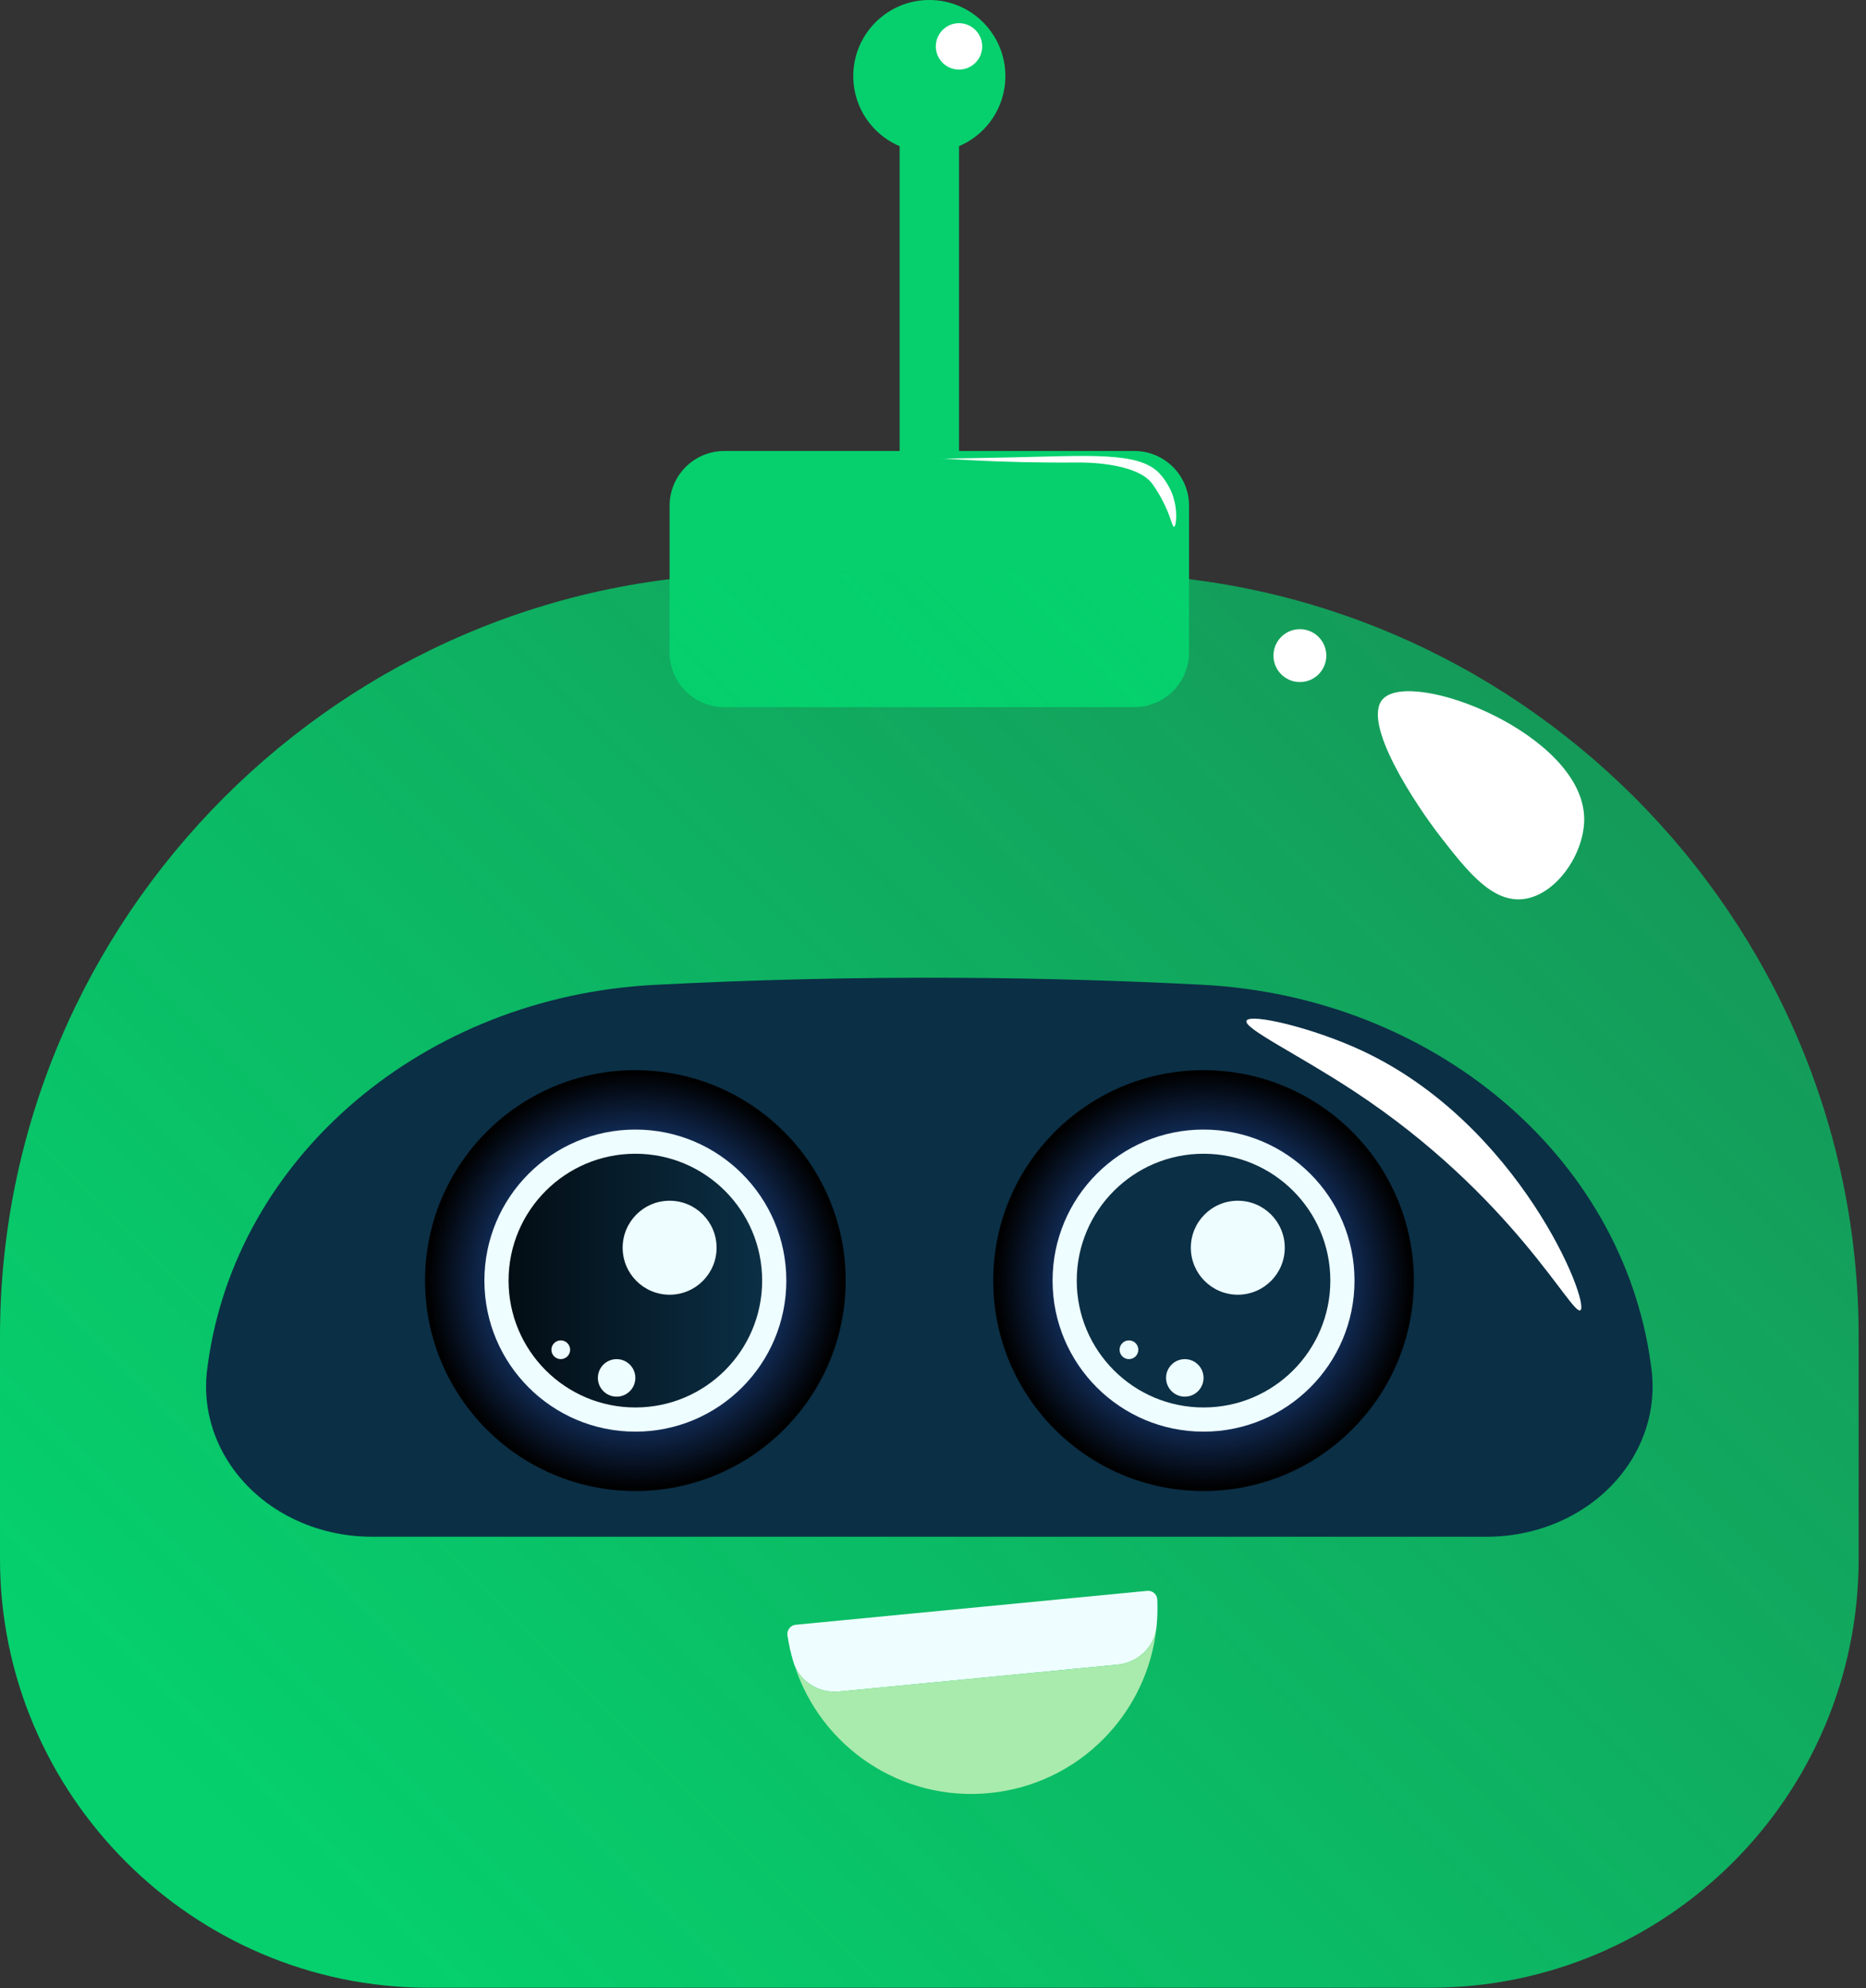 <svg width="154" height="164" viewBox="0 0 154 164" fill="none" xmlns="http://www.w3.org/2000/svg">
<rect x="0" y="0" width="154" height="164" fill="#333333" stroke="none"/>
<path d="M79.146 8.42H74.247V40.568H79.146V8.42Z" fill="url(#paint0_linear_48_2480)"/>
<path d="M93.614 58.326H59.78C57.285 58.326 55.263 56.304 55.263 53.809V41.717C55.263 39.222 57.285 37.2 59.78 37.2H93.614C96.109 37.2 98.131 39.222 98.131 41.717V53.809C98.13 56.304 96.108 58.326 93.614 58.326Z" fill="url(#paint1_linear_48_2480)"/>
<path d="M153.393 128.593C153.393 148.123 137.56 163.956 118.03 163.956H35.363C15.913 163.956 0 148.043 0 128.593V110.223C0 75.618 28.313 47.304 62.919 47.304H90.475C125.08 47.304 153.394 75.617 153.394 110.223L153.393 128.593Z" fill="url(#paint2_linear_48_2480)"/>
<path d="M129.266 125.244C127.259 126.236 125.009 126.756 122.723 126.756H30.671C28.385 126.756 26.135 126.236 24.128 125.244C19.198 122.807 16.416 117.886 17.112 112.838L17.163 112.471C19.522 95.372 35.008 82.226 53.994 81.238C62.027 80.82 70.457 80.604 79.25 80.655C86.138 80.695 92.796 80.897 99.207 81.227C118.265 82.209 133.865 95.303 136.233 112.467C136.25 112.59 136.267 112.714 136.284 112.837C136.979 117.886 134.196 122.807 129.266 125.244Z" fill="url(#paint3_linear_48_2480)"/>
<path d="M52.436 122.988C62.022 122.988 69.794 115.217 69.794 105.63C69.794 96.043 62.022 88.272 52.436 88.272C42.849 88.272 35.078 96.043 35.078 105.63C35.078 115.217 42.849 122.988 52.436 122.988Z" fill="url(#paint4_radial_48_2480)"/>
<path d="M52.436 118.089C59.316 118.089 64.895 112.511 64.895 105.63C64.895 98.749 59.316 93.171 52.436 93.171C45.555 93.171 39.977 98.749 39.977 105.63C39.977 112.511 45.555 118.089 52.436 118.089Z" fill="#EEFDFF"/>
<path d="M52.436 116.094C58.215 116.094 62.9 111.409 62.9 105.63C62.9 99.851 58.215 95.166 52.436 95.166C46.657 95.166 41.972 99.851 41.972 105.63C41.972 111.409 46.657 116.094 52.436 116.094Z" fill="url(#paint5_linear_48_2480)"/>
<path d="M59.139 102.918C59.139 105.059 57.404 106.794 55.263 106.794C53.122 106.794 51.387 105.058 51.387 102.918C51.387 100.778 53.122 99.042 55.263 99.042C57.404 99.042 59.139 100.778 59.139 102.918Z" fill="#EEFDFF"/>
<path d="M50.889 115.202C51.743 115.202 52.435 114.509 52.435 113.655C52.435 112.801 51.743 112.108 50.889 112.108C50.034 112.108 49.342 112.801 49.342 113.655C49.342 114.509 50.034 115.202 50.889 115.202Z" fill="#EEFDFF"/>
<path d="M47.053 111.334C47.053 111.761 46.707 112.107 46.28 112.107C45.853 112.107 45.507 111.761 45.507 111.334C45.507 110.907 45.853 110.561 46.28 110.561C46.707 110.561 47.053 110.908 47.053 111.334Z" fill="#EEFDFF"/>
<path d="M99.328 122.988C108.914 122.988 116.686 115.217 116.686 105.63C116.686 96.043 108.914 88.272 99.328 88.272C89.741 88.272 81.97 96.043 81.97 105.63C81.97 115.217 89.741 122.988 99.328 122.988Z" fill="url(#paint6_radial_48_2480)"/>
<path d="M99.328 118.089C106.209 118.089 111.787 112.511 111.787 105.63C111.787 98.749 106.209 93.171 99.328 93.171C92.447 93.171 86.869 98.749 86.869 105.63C86.869 112.511 92.447 118.089 99.328 118.089Z" fill="#EEFDFF"/>
<path d="M99.328 116.094C105.107 116.094 109.792 111.409 109.792 105.63C109.792 99.851 105.107 95.166 99.328 95.166C93.549 95.166 88.864 99.851 88.864 105.63C88.864 111.409 93.549 116.094 99.328 116.094Z" fill="url(#paint7_linear_48_2480)"/>
<path d="M106.032 102.918C106.032 105.059 104.296 106.794 102.156 106.794C100.016 106.794 98.279 105.058 98.279 102.918C98.279 100.778 100.015 99.042 102.156 99.042C104.297 99.042 106.032 100.778 106.032 102.918Z" fill="#EEFDFF"/>
<path d="M97.781 115.202C98.635 115.202 99.328 114.509 99.328 113.655C99.328 112.801 98.635 112.108 97.781 112.108C96.926 112.108 96.234 112.801 96.234 113.655C96.234 114.509 96.926 115.202 97.781 115.202Z" fill="#EEFDFF"/>
<path d="M93.945 111.334C93.945 111.761 93.599 112.107 93.172 112.107C92.745 112.107 92.399 111.761 92.399 111.334C92.399 110.907 92.745 110.561 93.172 110.561C93.599 110.561 93.945 110.908 93.945 111.334Z" fill="#EEFDFF"/>
<path d="M82.973 6.277C82.973 9.743 80.163 12.554 76.696 12.554C73.23 12.554 70.42 9.744 70.42 6.277C70.42 2.811 73.23 0 76.696 0C80.163 0 82.973 2.81 82.973 6.277Z" fill="url(#paint8_linear_48_2480)"/>
<path d="M81.06 3.827C81.06 4.884 80.203 5.74 79.146 5.74C78.089 5.74 77.232 4.883 77.232 3.827C77.232 2.77 78.089 1.913 79.146 1.913C80.203 1.914 81.06 2.77 81.06 3.827Z" fill="white"/>
<path d="M130.741 67.429C130.824 70.359 128.432 73.864 125.692 74.163C123.124 74.444 121.073 71.82 118.958 69.114C116.873 66.447 112.314 59.595 114.13 57.657C116.523 55.102 130.544 60.516 130.741 67.429Z" fill="white"/>
<path d="M107.279 56.259C108.483 56.259 109.46 55.282 109.46 54.078C109.46 52.873 108.483 51.897 107.279 51.897C106.074 51.897 105.098 52.873 105.098 54.078C105.098 55.282 106.074 56.259 107.279 56.259Z" fill="white"/>
<path d="M130.43 108.077C129.73 108.571 124.851 98.631 111.753 90.013C107.149 86.983 102.604 84.824 102.874 84.196C103.148 83.559 108.267 84.744 112.365 86.645C125.423 92.703 131.262 107.49 130.43 108.077Z" fill="white"/>
<path d="M96.89 43.454C96.734 43.476 96.634 42.559 95.87 41.142C95.87 41.142 95.513 40.479 95.105 39.917C93.79 38.107 89.332 38.147 88.982 38.15C82.039 38.21 77.575 37.77 77.577 37.812C77.578 37.847 80.834 37.781 83.22 37.733C89.951 37.596 93.961 37.234 95.68 39.037C96.393 39.785 96.752 40.759 96.752 40.759C97.238 42.081 97.076 43.427 96.89 43.454Z" fill="white"/>
<path d="M95.446 134.205C95.276 135.868 93.892 137.149 92.228 137.309L69.234 139.526C67.571 139.686 65.967 138.695 65.482 137.095C65.266 136.384 65.1 135.651 64.987 134.897C64.956 134.689 65.011 134.477 65.141 134.31C65.271 134.144 65.463 134.039 65.673 134.018L94.682 131.22C94.889 131.2 95.094 131.266 95.251 131.402C95.408 131.538 95.501 131.733 95.51 131.94C95.545 132.707 95.522 133.463 95.446 134.205Z" fill="#EEFDFF"/>
<path d="M95.447 134.207C94.712 141.335 89.045 147.195 81.642 147.902C74.34 148.609 67.745 144.081 65.577 137.376C66.156 138.809 67.662 139.682 69.233 139.525L92.233 137.311C93.895 137.146 95.273 135.869 95.447 134.207Z" fill="url(#paint9_linear_48_2480)"/>
<defs>
<linearGradient id="paint0_linear_48_2480" x1="66.712" y1="25.95" x2="81.409" y2="23.807" gradientUnits="userSpaceOnUse">
<stop offset="0.04" stop-color="#05D06D"/>
<stop offset="1" stop-color="#05D06D"/>
</linearGradient>
<linearGradient id="paint1_linear_48_2480" x1="62.964" y1="63.267" x2="89.045" y2="33.821" gradientUnits="userSpaceOnUse">
<stop offset="0.04" stop-color="#05D06D"/>
<stop offset="1" stop-color="#05D06D"/>
</linearGradient>
<linearGradient id="paint2_linear_48_2480" x1="25.189" y1="165.262" x2="128.537" y2="61.914" gradientUnits="userSpaceOnUse">
<stop offset="0.04" stop-color="#05D06D"/>
<stop offset="1" stop-color="#05D06D" stop-opacity="0.663"/>
</linearGradient>
<linearGradient id="paint3_linear_48_2480" x1="76.424" y1="126.607" x2="77.343" y2="85.273" gradientUnits="userSpaceOnUse">
<stop offset="1" stop-color="#0B2F45"/>
</linearGradient>
<radialGradient id="paint4_radial_48_2480" cx="0" cy="0" r="1" gradientUnits="userSpaceOnUse" gradientTransform="translate(52.435 105.63) scale(17.178 17.178)">
<stop offset="0.13" stop-color="#3280FC"/>
<stop offset="1"/>
</radialGradient>
<linearGradient id="paint5_linear_48_2480" x1="41.971" y1="105.63" x2="62.9" y2="105.63" gradientUnits="userSpaceOnUse">
<stop stop-color="#030D14"/>
<stop offset="1" stop-color="#0B2F45"/>
</linearGradient>
<radialGradient id="paint6_radial_48_2480" cx="0" cy="0" r="1" gradientUnits="userSpaceOnUse" gradientTransform="translate(99.328 105.63) scale(17.178)">
<stop offset="0.13" stop-color="#3280FC"/>
<stop offset="1"/>
</radialGradient>
<linearGradient id="paint7_linear_48_2480" x1="88.863" y1="105.63" x2="109.792" y2="105.63" gradientUnits="userSpaceOnUse">
<stop offset="1" stop-color="#0B2F45"/>
</linearGradient>
<linearGradient id="paint8_linear_48_2480" x1="63.484" y1="8.203" x2="82.933" y2="5.367" gradientUnits="userSpaceOnUse">
<stop offset="0.04" stop-color="#05D06D"/>
<stop offset="1" stop-color="#05D06D"/>
</linearGradient>
<linearGradient id="paint9_linear_48_2480" x1="76.068" y1="142.661" x2="105.991" y2="112.738" gradientUnits="userSpaceOnUse">
<stop offset="0.071" stop-color="#A9EBAC"/>
<stop offset="1" stop-color="#A9EBAC"/>
</linearGradient>
</defs>
</svg>
